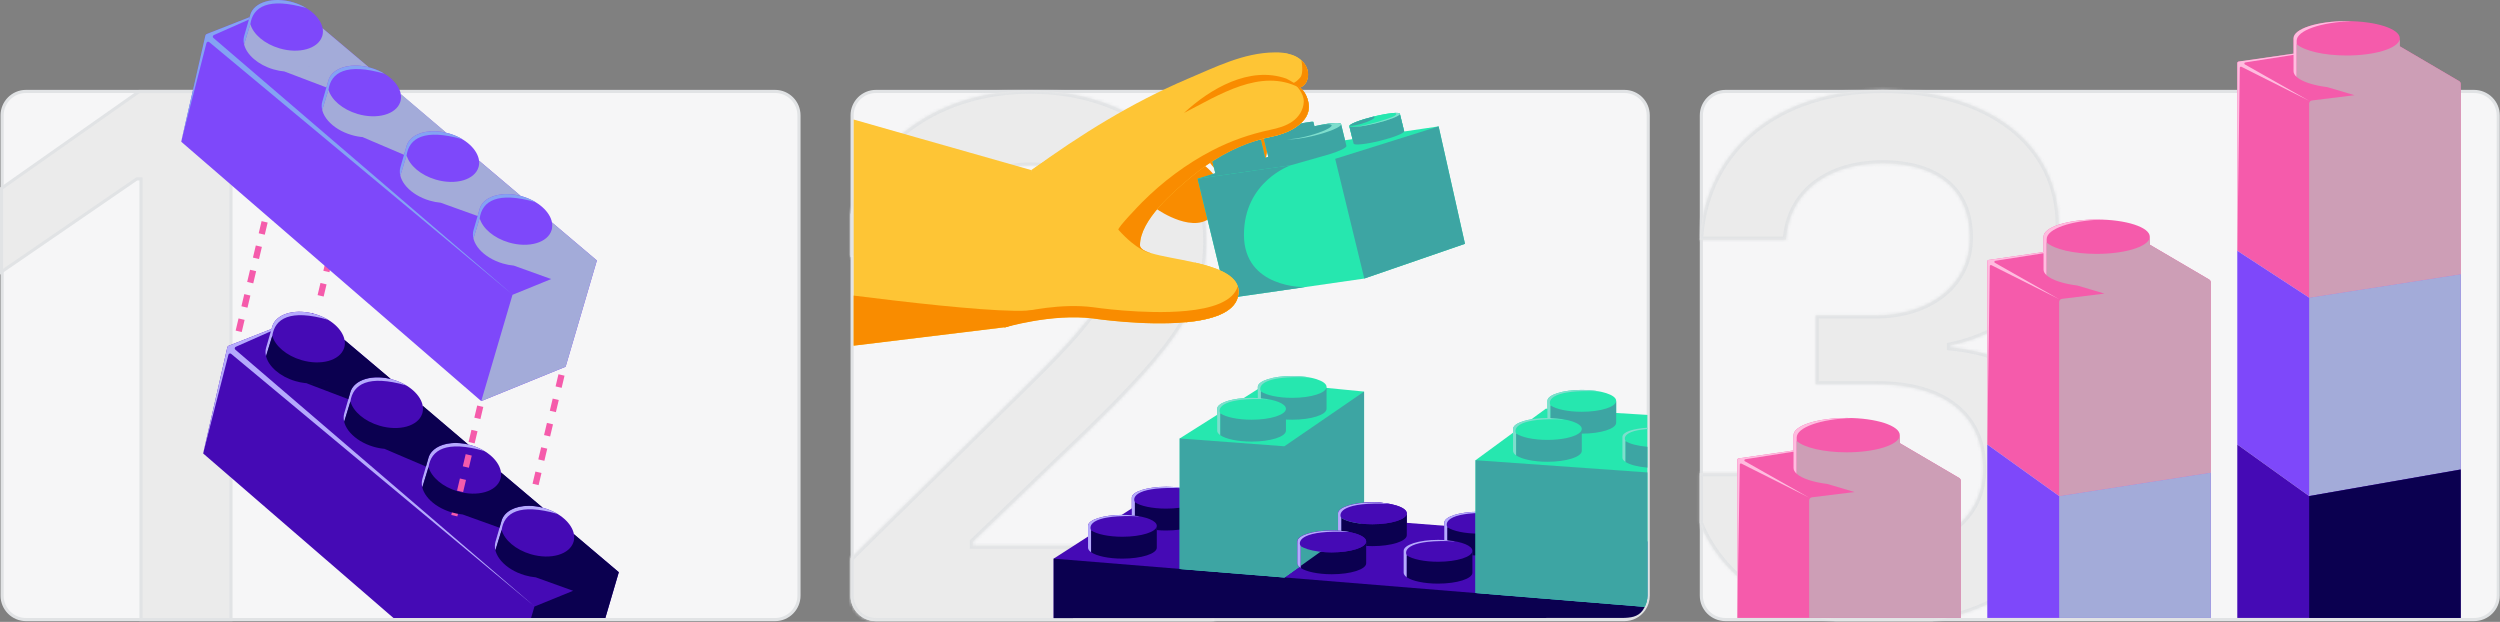 <svg width="800" height="199" viewBox="0 0 800 199" fill="none" xmlns="http://www.w3.org/2000/svg">
<rect x="0" y="0" width="800" height="199" fill="#808080" stroke="none"/>
<path d="M8.316 29.26H248.031C252.251 29.26 255.674 32.693 255.674 36.931V190.589C255.674 194.827 252.251 198.26 248.031 198.26H8.316C4.097 198.26 0.674 194.827 0.674 190.589V36.931C0.674 32.693 4.097 29.26 8.316 29.26Z" fill="#F6F6F7" stroke="#E1E3E5"/>
<path d="M43.916 57.253H43.761L43.633 57.341L0.5 86.96V60.251L44.545 29.274H73.91V198.26H45.123V57.753V57.253H44.623H43.916Z" fill="#EBEBEB" stroke="#E1E3E5"/>
<path d="M110.253 108.783L125.017 121.286C125.275 121.35 125.535 121.42 125.795 121.497C131.003 123.025 134.754 126.53 135.289 129.986L149.731 142.218C150.084 142.299 150.439 142.392 150.795 142.497C156.101 144.054 159.896 147.663 160.315 151.182L173.631 162.46C173.726 162.484 173.821 162.51 173.916 162.536C174.006 162.561 174.097 162.587 174.188 162.614C179.318 164.12 183.035 167.544 183.655 170.95L198.02 183.115L193.713 197.757H125.906L65.019 145.115L65.241 144.172L65.019 145.039L72.743 111.142C72.79 110.91 72.953 110.724 73.185 110.631L86.896 105.251L87.045 104.734C87.065 104.654 87.086 104.573 87.11 104.493C88.239 100.647 93.761 98.837 99.727 100.217L99.986 100.115L99.746 100.221L99.754 100.223L100.02 100.115L100.31 100.361C100.472 100.404 100.633 100.449 100.795 100.497C105.901 101.995 109.607 105.393 110.253 108.783Z" fill="#450AB5"/>
<line x1="84.678" y1="70.987" x2="75.678" y2="108.987" stroke="#F55BAB" stroke-width="2" stroke-dasharray="4 4"/>
<line x1="105.366" y1="82.987" x2="101.678" y2="98.557" stroke="#F55BAB" stroke-width="2" stroke-dasharray="4 4"/>
<line x1="179.678" y1="119.987" x2="170.678" y2="157.987" stroke="#F55BAB" stroke-width="2" stroke-dasharray="4 4"/>
<line x1="153.678" y1="129.987" x2="144.678" y2="167.987" stroke="#F55BAB" stroke-width="2" stroke-dasharray="4 4"/>
<path d="M117.997 21.529L103.234 9.026C102.587 5.636 98.881 2.239 93.776 0.74C93.614 0.692 93.452 0.647 93.291 0.605L93 0.358L92.735 0.466C92.732 0.466 92.73 0.465 92.727 0.464L92.966 0.358L92.708 0.46C86.741 -0.92 81.219 0.89 80.09 4.736C80.067 4.816 80.045 4.897 80.026 4.977L79.876 5.494L66.166 10.874C65.933 10.967 65.77 11.153 65.724 11.386L58 45.282L58.222 44.415L58 45.358L154 128.358L181 117.358L191 83.358L176.636 71.193C176.016 67.787 172.299 64.363 167.168 62.857C167.077 62.831 166.987 62.805 166.896 62.779C166.801 62.753 166.706 62.728 166.612 62.703L153.296 51.425C152.876 47.907 149.082 44.297 143.776 42.74C143.42 42.636 143.065 42.542 142.711 42.461L128.269 30.229C127.735 26.773 123.983 23.268 118.776 21.74C118.516 21.664 118.256 21.593 117.997 21.529Z" fill="#7E48FA"/>
<path d="M153.5 69.858C154.291 64.329 159.175 61.189 171.38 64.692C170.136 63.941 168.717 63.312 167.169 62.858C160.807 60.991 154.679 62.78 153.483 66.854C153.453 66.959 153.425 67.061 153.4 67.162L151.604 73.381C151.582 73.445 151.561 73.511 151.542 73.577C151.277 74.478 151.276 75.416 151.504 76.349L153.5 69.858Z" fill="#84A3F3" style="mix-blend-mode:hard-light"/>
<path d="M130.106 49.74C130.896 44.211 135.78 41.071 147.986 44.573C146.741 43.823 145.322 43.194 143.774 42.74C137.412 40.873 131.285 42.662 130.089 46.736C130.058 46.84 130.03 46.943 130.005 47.044L128.209 53.263C128.187 53.327 128.167 53.393 128.147 53.459C127.883 54.36 127.882 55.297 128.109 56.231L130.106 49.74Z" fill="#84A3F3" style="mix-blend-mode:hard-light"/>
<path d="M105.107 28.74C105.897 23.21 110.781 20.071 122.987 23.573C121.742 22.823 120.323 22.194 118.775 21.74C112.413 19.872 106.286 21.662 105.09 25.736C105.059 25.84 105.031 25.943 105.006 26.044L103.21 32.263C103.188 32.327 103.168 32.393 103.148 32.459C102.884 33.36 102.883 34.297 103.11 35.231L105.107 28.74Z" fill="#84A3F3" style="mix-blend-mode:hard-light"/>
<path d="M80.107 7.74C80.897 2.211 85.781 -0.929 97.987 2.573C96.742 1.823 95.323 1.194 93.775 0.74C87.413 -1.127 81.286 0.662 80.09 4.736C80.059 4.84 80.031 4.943 80.006 5.044L78.21 11.262C78.188 11.327 78.168 11.393 78.148 11.459C77.884 12.36 77.883 13.297 78.11 14.231L80.107 7.74Z" fill="#84A3F3" style="mix-blend-mode:hard-light"/>
<path d="M79.658 6.249L68.422 11.223C68.05 11.385 67.98 11.874 68.283 12.13L163.969 94.229L66.957 13.479C66.654 13.223 66.166 13.363 66.073 13.758L58 45.281L65.724 11.385C65.77 11.153 65.933 10.967 66.166 10.874L79.876 5.494L79.658 6.249Z" fill="#84A3F3" style="mix-blend-mode:hard-light"/>
<path d="M80.008 5.02L78.211 11.242L80.007 5.024L80.008 5.02Z" fill="#A3ABD9" style="mix-blend-mode:multiply"/>
<path d="M78.111 14.211C78.912 17.499 82.549 20.743 87.504 22.197C92.406 23.636 97.168 22.904 99.643 20.629C97.771 22.35 94.589 23.188 91.028 22.871L104.441 27.982L103.211 32.242C103.189 32.307 103.168 32.373 103.149 32.439C101.953 36.514 106.141 41.33 112.503 43.198C113.845 43.592 115.176 43.823 116.452 43.904C116.311 43.895 116.169 43.884 116.027 43.872L129.281 49.535L130.006 47.024C130.031 46.923 130.059 46.821 130.09 46.716C130.877 44.035 133.799 42.343 137.518 42.032C139.161 41.895 140.96 42.026 142.799 42.461L128.243 30.055C128.374 30.775 128.367 31.494 128.206 32.194L128.204 32.198L128.203 32.205C128.181 32.296 128.157 32.388 128.13 32.479C128.108 32.555 128.084 32.631 128.058 32.706L126.26 38.931L128.057 32.709C126.701 36.62 120.686 38.306 114.445 36.475C109.6 35.052 106.015 31.919 105.11 28.707C105.109 28.711 105.109 28.716 105.108 28.72L103.111 35.211C102.884 34.278 102.884 33.34 103.149 32.439C103.168 32.373 103.189 32.307 103.211 32.242L105.007 26.024C105.025 25.951 105.045 25.877 105.066 25.802C105.074 25.773 105.082 25.745 105.091 25.716C106.062 22.405 110.289 20.604 115.253 21.046C116.029 21.115 116.823 21.239 117.626 21.421C117.759 21.451 117.893 21.483 118.027 21.517L103.244 9.055C103.375 9.774 103.368 10.493 103.206 11.193C103.184 11.288 103.159 11.384 103.131 11.479C103.108 11.559 103.083 11.637 103.055 11.716L101.26 17.93L103.055 11.718C101.693 15.622 95.682 17.305 89.446 15.475C84.6 14.052 81.015 10.918 80.11 7.704C80.109 7.71 80.109 7.715 80.108 7.72L78.111 14.211Z" fill="#A3ABD9" style="mix-blend-mode:multiply"/>
<path d="M130.109 49.705C130.108 49.71 130.108 49.715 130.107 49.72L128.11 56.211C127.911 55.394 127.887 54.575 128.061 53.779C127.185 57.778 131.316 62.383 137.503 64.199C138.696 64.549 139.881 64.771 141.026 64.873L152.828 69.121L151.603 73.362C151.581 73.427 151.561 73.493 151.541 73.559C150.345 77.633 154.534 82.45 160.896 84.318C162.089 84.668 163.274 84.889 164.42 84.992L176.379 89.297L164 94.34L154 128.34L181 117.34L191 83.34L176.637 71.176C176.749 71.795 176.759 72.413 176.657 73.019C176.641 73.117 176.621 73.215 176.599 73.312L176.598 73.313C176.576 73.408 176.552 73.503 176.524 73.597C175.328 77.671 169.201 79.46 162.839 77.593C157.993 76.171 154.407 73.051 153.501 69.838L151.505 76.329C151.277 75.396 151.278 74.458 151.543 73.557C151.562 73.491 151.583 73.426 151.605 73.361L153.401 67.142C153.419 67.069 153.439 66.995 153.46 66.92C153.468 66.891 153.476 66.863 153.484 66.834C154.351 63.881 157.808 62.129 162.067 62.099C163.318 62.09 164.637 62.229 165.981 62.531C166.202 62.58 166.423 62.634 166.645 62.692L153.297 51.415C153.349 51.86 153.347 52.303 153.288 52.74C153.27 52.882 153.243 53.031 153.205 53.194C153.183 53.289 153.158 53.384 153.13 53.479C151.935 57.553 145.807 59.342 139.445 57.475C134.599 56.052 131.014 52.918 130.109 49.705Z" fill="#A3ABD9" style="mix-blend-mode:multiply"/>
<path d="M87.126 107.497C87.917 101.967 92.801 98.828 105.006 102.33C103.762 101.58 102.343 100.951 100.795 100.497C94.433 98.629 88.305 100.418 87.109 104.493C87.079 104.597 87.051 104.7 87.026 104.801L86.896 105.251L73.185 110.631C72.953 110.724 72.79 110.91 72.743 111.143L65.019 145.039L73.092 113.516C73.185 113.12 73.674 112.981 73.976 113.236L170.988 193.987L75.302 111.887C75 111.631 75.07 111.143 75.442 110.98L86.678 106.006L85.23 111.019C85.208 111.084 85.187 111.15 85.168 111.216C84.903 112.117 84.902 113.054 85.129 113.988L87.126 107.497Z" fill="#B5AAFD" style="mix-blend-mode:hard-light"/>
<path d="M130.006 123.33C117.801 119.828 112.917 122.967 112.126 128.497L110.13 134.988C109.902 134.054 109.903 133.117 110.168 132.216C110.187 132.15 110.208 132.084 110.23 132.019L112.026 125.801C112.051 125.7 112.079 125.597 112.109 125.493C113.305 121.418 119.432 119.629 125.795 121.497C127.343 121.951 128.762 122.58 130.006 123.33Z" fill="#B5AAFD" style="mix-blend-mode:hard-light"/>
<path d="M137.125 149.497C137.916 143.967 142.8 140.828 155.005 144.33C153.761 143.58 152.342 142.951 150.794 142.497C144.432 140.629 138.304 142.418 137.108 146.493C137.078 146.597 137.05 146.7 137.025 146.801L135.229 153.019C135.207 153.084 135.186 153.15 135.167 153.216C134.902 154.117 134.901 155.054 135.129 155.988L137.125 149.497Z" fill="#B5AAFD" style="mix-blend-mode:hard-light"/>
<path d="M160.52 169.615C161.31 164.086 166.194 160.946 178.4 164.448C177.155 163.698 175.736 163.069 174.188 162.615C167.826 160.748 161.699 162.537 160.503 166.611C160.472 166.715 160.444 166.818 160.419 166.919L158.623 173.137C158.601 173.202 158.581 173.268 158.561 173.334C158.297 174.235 158.296 175.172 158.523 176.106L160.52 169.615Z" fill="#B5AAFD" style="mix-blend-mode:hard-light"/>
<path d="M87.028 104.776L85.231 110.999L87.027 104.781L87.028 104.776Z" fill="#0B0050" style="mix-blend-mode:multiply"/>
<path d="M85.131 113.968C85.932 117.256 89.568 120.5 94.523 121.954C98.607 123.153 102.593 122.845 105.242 121.393C103.367 122.421 100.822 122.875 98.047 122.628L111.461 127.738L110.23 131.999L112.027 125.781C112.045 125.708 112.065 125.634 112.086 125.559C112.094 125.53 112.102 125.501 112.11 125.473C113.082 122.162 117.309 120.361 122.273 120.803C123.049 120.872 123.843 120.996 124.645 121.178C124.779 121.208 124.913 121.24 125.046 121.273L110.264 108.812C110.395 109.531 110.387 110.25 110.226 110.95C110.204 111.045 110.179 111.141 110.151 111.235C110.128 111.315 110.102 111.394 110.075 111.472L108.28 117.687L110.074 111.475C108.712 115.379 102.702 117.062 96.466 115.231C91.619 113.809 88.034 110.675 87.13 107.461L87.127 107.477L85.131 113.968Z" fill="#0B0050" style="mix-blend-mode:multiply"/>
<path d="M110.116 132.387C109.104 136.42 113.26 141.116 119.523 142.955C120.864 143.348 122.195 143.58 123.472 143.661C123.331 143.652 123.189 143.641 123.047 143.629L136.301 149.292L137.026 146.781C137.051 146.68 137.079 146.577 137.109 146.473C137.896 143.792 140.818 142.1 144.538 141.789C146.181 141.651 147.98 141.783 149.819 142.218L135.263 129.812C135.394 130.532 135.387 131.251 135.225 131.95L135.224 131.955L135.222 131.961C135.201 132.053 135.177 132.144 135.15 132.235C135.127 132.312 135.103 132.388 135.077 132.463L133.279 138.688L135.076 132.465C133.721 136.377 127.706 138.063 121.465 136.231C116.619 134.809 113.035 131.676 112.129 128.464L112.127 128.477L110.131 134.968C109.919 134.1 109.905 133.229 110.116 132.387Z" fill="#0B0050" style="mix-blend-mode:multiply"/>
<path d="M137.126 149.477L137.129 149.461C138.033 152.675 141.618 155.809 146.465 157.231C152.827 159.099 158.954 157.31 160.15 153.235C160.178 153.141 160.203 153.046 160.225 152.951C160.262 152.788 160.29 152.639 160.308 152.497C160.367 152.06 160.369 151.617 160.316 151.172L173.664 162.449C173.443 162.391 173.221 162.337 173 162.287C171.657 161.986 170.337 161.847 169.087 161.855C164.827 161.886 161.37 163.638 160.504 166.591C160.498 166.609 160.493 166.627 160.488 166.645L160.479 166.677C160.458 166.752 160.438 166.826 160.42 166.899L158.624 173.118C158.602 173.182 158.582 173.248 158.562 173.314C158.298 174.215 158.297 175.153 158.524 176.086L160.521 169.595C161.427 172.808 165.013 175.927 169.858 177.35C176.221 179.217 182.348 177.428 183.544 173.354C183.571 173.259 183.596 173.165 183.618 173.07L183.618 173.069C183.641 172.972 183.66 172.874 183.677 172.776C183.779 172.17 183.769 171.552 183.656 170.933L198.019 183.097L193.708 197.757H169.943L171.019 194.097L183.399 189.054L171.439 184.748C170.294 184.646 169.109 184.425 167.915 184.074C161.553 182.207 157.365 177.39 158.561 173.316C158.58 173.25 158.601 173.184 158.623 173.119L159.848 168.878L148.046 164.629C146.9 164.527 145.715 164.306 144.522 163.956C138.335 162.14 134.204 157.535 135.081 153.536C134.907 154.331 134.931 155.151 135.13 155.968L137.126 149.477Z" fill="#0B0050" style="mix-blend-mode:multiply"/>
<path d="M526.081 194.973L526.076 194.981C526.066 194.996 526.056 195.009 526.031 195.039L526.029 195.043C526.008 195.069 525.976 195.109 525.943 195.157C524.569 197.037 522.348 198.26 519.822 198.26H280.309C276.099 198.26 272.674 194.842 272.674 190.611V36.908C272.674 32.678 276.099 29.26 280.309 29.26H519.822C524.029 29.26 527.433 32.676 527.433 36.908V190.611C527.433 192.235 526.931 193.747 526.081 194.973Z" fill="#F6F6F7" stroke="#E1E3E5"/>
<mask id="path-18-inside-1_1235_76398" fill="white">
<path fill-rule="evenodd" clip-rule="evenodd" d="M272.174 68.641C278.221 44.948 300.985 28.994 329.686 28.994C362.848 28.994 386.026 49.265 386.026 76.833V77.064C386.026 96.756 376.961 110.077 347.816 138.34L311.327 173.321V174.595H388.551V198.76H280.309C276.036 198.76 272.522 195.455 272.198 191.247V178.649L330.719 121.081C352.406 99.652 357.11 91.196 357.11 78.802V78.57C356.996 63.628 345.865 52.971 329.916 52.971C311.556 52.971 298.705 65.365 298.36 81.466V82.277H272.174V68.641Z"/>
</mask>
<path fill-rule="evenodd" clip-rule="evenodd" d="M272.174 68.641C278.221 44.948 300.985 28.994 329.686 28.994C362.848 28.994 386.026 49.265 386.026 76.833V77.064C386.026 96.756 376.961 110.077 347.816 138.34L311.327 173.321V174.595H388.551V198.76H280.309C276.036 198.76 272.522 195.455 272.198 191.247V178.649L330.719 121.081C352.406 99.652 357.11 91.196 357.11 78.802V78.57C356.996 63.628 345.865 52.971 329.916 52.971C311.556 52.971 298.705 65.365 298.36 81.466V82.277H272.174V68.641Z" fill="#EBEBEB"/>
<path d="M272.174 68.641L271.205 68.394L271.174 68.516V68.641H272.174ZM347.816 138.34L348.508 139.062L348.512 139.058L347.816 138.34ZM311.327 173.321L310.635 172.599L310.327 172.895V173.321H311.327ZM311.327 174.595H310.327V175.595H311.327V174.595ZM388.551 174.595H389.551V173.595H388.551V174.595ZM388.551 198.76V199.76H389.551V198.76H388.551ZM272.198 191.247H271.198V191.286L271.201 191.324L272.198 191.247ZM272.198 178.649L271.497 177.937L271.198 178.23V178.649H272.198ZM330.719 121.081L331.42 121.794L331.422 121.792L330.719 121.081ZM357.11 78.57L358.11 78.57L358.11 78.563L357.11 78.57ZM298.36 81.466L297.361 81.445L297.36 81.456V81.466H298.36ZM298.36 82.277V83.277H299.36V82.277H298.36ZM272.174 82.277H271.174V83.277H272.174V82.277ZM329.686 27.994C300.624 27.994 277.387 44.172 271.205 68.394L273.143 68.889C279.055 45.725 301.347 29.994 329.686 29.994V27.994ZM387.026 76.833C387.026 48.573 363.249 27.994 329.686 27.994V29.994C362.446 29.994 385.026 49.957 385.026 76.833H387.026ZM387.026 77.064V76.833H385.026V77.064H387.026ZM348.512 139.058C377.648 110.803 387.026 97.218 387.026 77.064H385.026C385.026 96.295 376.274 109.35 347.12 137.622L348.512 139.058ZM312.019 174.043L348.508 139.062L347.124 137.618L310.635 172.599L312.019 174.043ZM312.327 174.595V173.321H310.327V174.595H312.327ZM388.551 173.595H311.327V175.595H388.551V173.595ZM389.551 198.76V174.595H387.551V198.76H389.551ZM388.551 197.76H280.309V199.76H388.551V197.76ZM280.309 197.76C276.563 197.76 273.48 194.862 273.195 191.171L271.201 191.324C271.565 196.049 275.509 199.76 280.309 199.76V197.76ZM271.198 178.649V191.247H273.198V178.649H271.198ZM330.017 120.368L271.497 177.937L272.9 179.362L331.42 121.794L330.017 120.368ZM356.11 78.802C356.11 84.828 354.978 89.857 351.195 96.031C347.376 102.261 340.856 109.659 330.016 120.369L331.422 121.792C342.269 111.074 348.944 103.53 352.9 97.076C356.89 90.566 358.11 85.17 358.11 78.802H356.11ZM356.11 78.57V78.802H358.11V78.57H356.11ZM329.916 53.971C337.664 53.971 344.179 56.557 348.764 60.894C353.345 65.228 356.055 71.363 356.11 78.578L358.11 78.563C358.051 70.835 355.138 64.171 350.138 59.441C345.141 54.714 338.116 51.971 329.916 51.971V53.971ZM299.36 81.487C299.692 65.987 312.042 53.971 329.916 53.971V51.971C311.07 51.971 297.718 64.744 297.361 81.445L299.36 81.487ZM299.36 82.277V81.466H297.36V82.277H299.36ZM272.174 83.277H298.36V81.277H272.174V83.277ZM273.174 82.277V68.641H271.174V82.277H273.174Z" fill="#E1E3E5" mask="url(#path-18-inside-1_1235_76398)"/>
<path d="M386.297 50.762C386.297 50.762 392.254 61.82 401.718 54.897C411.152 47.961 399.743 36.48 399.743 36.48L386.297 50.762Z" fill="#F98C00"/>
<path d="M370.466 67.093C370.466 67.093 382.762 75.646 388.41 68.557C394.057 61.468 388.828 55.216 384.249 52.078L380.67 49.777L366.934 65.21L370.49 67.093H370.466Z" fill="#F98C00"/>
<path d="M329.955 99.236C329.955 99.236 329.862 99.329 329.839 99.376C326.492 102.815 322.936 104.28 321.797 104.698C321.774 104.721 321.75 104.721 321.75 104.721C321.704 104.721 321.681 104.721 321.657 104.721C321.634 104.721 321.611 104.745 321.588 104.745C321.518 104.745 321.472 104.745 321.448 104.745H321.425L273.174 110.625V38.248L293.371 44.012L293.813 44.128L294.348 44.291L309.897 48.707L330.048 54.448C341.344 79.829 336.045 92.868 329.955 99.236V99.236Z" fill="#FEC535"/>
<path d="M418.276 25.721C418.114 26.209 417.858 26.651 417.509 27.023C417.138 27.441 416.626 27.79 415.999 28.046C415.975 28.046 415.929 28.092 415.906 28.092C416.092 28.208 416.301 28.348 416.463 28.51C416.44 28.51 416.417 28.534 416.371 28.557C416.347 28.557 416.301 28.603 416.254 28.603C415.929 28.348 415.58 28.092 415.208 27.86C414.651 27.464 414.046 27.139 413.442 26.837C413.419 26.837 413.396 26.814 413.372 26.79C412.768 26.488 412.14 26.233 411.513 26.023C410.885 25.814 410.258 25.628 409.584 25.489C409.561 25.489 409.514 25.489 409.491 25.489C408.817 25.349 408.119 25.233 407.422 25.187C406.725 25.117 406.004 25.094 405.284 25.094C404.563 25.094 403.866 25.14 403.146 25.187C403.146 25.187 403.099 25.187 403.076 25.187C403.029 22.305 403.959 19.632 405.237 17.331C406.19 17.191 407.143 17.098 408.119 17.075C409.932 17.005 411.745 17.075 413.465 17.633C414.534 17.958 415.534 18.539 416.371 19.283C418.16 20.864 419.136 23.234 418.253 25.744L418.276 25.721Z" fill="#FEC535"/>
<path d="M418.834 34.344V34.39C418.811 34.762 418.764 35.111 418.671 35.459C418.509 36.133 418.276 36.784 417.928 37.412C417.858 37.551 417.765 37.667 417.672 37.807C417.602 37.923 417.533 38.016 417.44 38.132C417.37 38.248 417.277 38.365 417.184 38.458C417.091 38.574 416.998 38.69 416.905 38.783C414.232 41.735 410.234 43.059 406.33 43.873C404.865 44.175 403.448 44.547 402.03 44.989C401.89 44.733 401.774 44.477 401.635 44.222C401.426 43.78 401.24 43.362 401.054 42.943C402.82 42.432 404.633 41.99 406.446 41.595C408.933 41.084 411.443 40.387 413.535 38.946C415.627 37.505 417.114 35.157 417.207 32.624C417.3 29.835 414.72 27.371 414.465 27.115C414.488 27.115 414.558 27.162 414.65 27.185C415.092 27.441 415.487 27.743 415.906 28.068C417.626 29.091 418.834 31.996 418.834 34.344Z" fill="#A9A8A8"/>
<path d="M418.834 34.344V34.39C418.834 34.739 418.811 35.087 418.741 35.389C418.602 36.11 418.323 36.784 417.928 37.412C417.858 37.551 417.765 37.667 417.672 37.807C417.602 37.923 417.533 38.016 417.44 38.132C417.37 38.248 417.277 38.365 417.184 38.458C417.091 38.574 416.998 38.69 416.905 38.783C414.232 41.735 410.234 43.059 406.33 43.873C404.865 44.175 403.448 44.547 402.03 44.989C401.89 44.733 401.774 44.477 401.635 44.222C401.426 43.78 401.24 43.362 401.054 42.943C402.82 42.432 404.633 41.99 406.446 41.595C408.933 41.084 411.443 40.387 413.535 38.946C415.627 37.505 417.114 35.157 417.207 32.624C417.3 29.835 414.72 27.371 414.465 27.115C414.488 27.115 414.558 27.162 414.65 27.185C415.092 27.441 415.487 27.743 415.906 28.068C417.626 29.091 418.834 31.996 418.834 34.344V34.344Z" fill="#F98C00"/>
<path d="M330.048 54.472C345.667 43.083 362.239 32.81 380.043 25.233C388.921 21.491 397.916 16.889 407.771 16.773C409.7 16.703 411.699 16.912 413.512 17.609C411.629 17.144 409.7 17.191 407.794 17.4C398.799 18.237 389.107 23.513 380.949 27.232C363.331 35.041 346.783 44.965 330.025 54.472H330.048Z" fill="#FEC535"/>
<path d="M396.102 95.146C394.731 100.143 387.735 102.328 379.554 103.118C378.95 101.909 378.485 100.724 378.183 99.609C378.647 99.562 379.112 99.539 379.554 99.492C387.689 98.725 394.661 96.54 396.079 91.59C396.428 92.636 396.451 93.821 396.079 95.146H396.102Z" fill="#F98C00"/>
<path d="M426.038 54.078C421.924 55.078 417.74 55.682 413.51 55.891C417.624 54.892 421.808 54.287 426.038 54.078Z" fill="#7EDECD" style="mix-blend-mode:hard-light"/>
<path d="M527.174 190.611V173.26L365.174 160.76L337.174 178.76V197.76L522.674 196.76C525.231 195.376 527.174 193.696 527.174 190.611Z" fill="#450AB5"/>
<path d="M526.329 194.197C526.154 194.55 525.955 194.887 525.733 195.207C525.71 195.242 525.687 195.271 525.664 195.3C525.641 195.329 525.617 195.358 525.594 195.394C524.13 197.401 521.759 197.743 519.063 197.743L337.174 197.794V178.76L526.329 194.197Z" fill="#0B0050"/>
<path d="M384.174 159.26C384.174 157.327 379.249 155.76 373.174 155.76C367.099 155.76 362.174 157.327 362.174 159.26V166.26C362.174 168.193 367.099 169.76 373.174 169.76C379.249 169.76 384.174 168.193 384.174 166.26V159.26Z" fill="#450AB5"/>
<path d="M484.174 167.26C484.174 165.327 479.249 163.76 473.174 163.76C467.099 163.76 462.174 165.327 462.174 167.26V174.26C462.174 176.193 467.099 177.76 473.174 177.76C479.249 177.76 484.174 176.193 484.174 174.26V167.26Z" fill="#450AB5"/>
<path d="M471.174 176.26C471.174 174.327 466.249 172.76 460.174 172.76C454.099 172.76 449.174 174.327 449.174 176.26V183.26C449.174 185.193 454.099 186.76 460.174 186.76C466.249 186.76 471.174 185.193 471.174 183.26V176.26Z" fill="#450AB5"/>
<path d="M450.174 177.725C449.184 175.91 450.938 172.529 465.721 173.237C464.092 172.934 462.197 172.76 460.174 172.76C454.099 172.76 449.174 174.327 449.174 176.26V183.26C449.174 183.781 449.532 184.275 450.174 184.72V177.725Z" fill="#B5AAFD" style="mix-blend-mode:hard-light"/>
<path d="M450.17 177.717C450.171 177.72 450.173 177.722 450.174 177.725V184.72C451.913 185.924 455.737 186.76 460.174 186.76C466.249 186.76 471.174 185.193 471.174 183.26V176.26C471.174 178.193 466.249 179.76 460.174 179.76C455.733 179.76 451.907 178.922 450.17 177.717Z" fill="#0B0050" style="mix-blend-mode:multiply"/>
<path d="M450.174 164.26C450.174 162.327 445.249 160.76 439.174 160.76C433.099 160.76 428.174 162.327 428.174 164.26V171.26C428.174 173.193 433.099 174.76 439.174 174.76C445.249 174.76 450.174 173.193 450.174 171.26V164.26Z" fill="#450AB5"/>
<path d="M437.174 173.26C437.174 171.327 432.249 169.76 426.174 169.76C420.099 169.76 415.174 171.327 415.174 173.26V180.26C415.174 182.193 420.099 183.76 426.174 183.76C432.249 183.76 437.174 182.193 437.174 180.26V173.26Z" fill="#450AB5"/>
<path d="M370.174 168.26C370.174 166.327 365.249 164.76 359.174 164.76C353.099 164.76 348.174 166.327 348.174 168.26V175.26C348.174 177.193 353.099 178.76 359.174 178.76C365.249 178.76 370.174 177.193 370.174 175.26V168.26Z" fill="#450AB5"/>
<path d="M349.174 169.725C348.184 167.91 349.938 164.529 364.721 165.237C363.092 164.934 361.197 164.76 359.174 164.76C353.099 164.76 348.174 166.327 348.174 168.26V175.26C348.174 175.781 348.532 176.275 349.174 176.72V169.725Z" fill="#B5AAFD" style="mix-blend-mode:hard-light"/>
<path d="M349.17 169.717C349.171 169.72 349.173 169.722 349.174 169.725V176.72C350.913 177.924 354.737 178.76 359.174 178.76C365.249 178.76 370.174 177.193 370.174 175.26V168.26C370.174 170.193 365.249 171.76 359.174 171.76C354.733 171.76 350.907 170.922 349.17 169.717Z" fill="#0B0050" style="mix-blend-mode:multiply"/>
<path d="M378.721 156.237C363.938 155.529 362.184 158.91 363.174 160.725V164.998C362.848 164.958 362.514 164.922 362.174 164.892V159.26C362.174 157.327 367.099 155.76 373.174 155.76C375.197 155.76 377.092 155.934 378.721 156.237Z" fill="#B5AAFD" style="mix-blend-mode:hard-light"/>
<path d="M362.261 164.9C366.833 165.324 370.174 166.668 370.174 168.26V169.628C371.127 169.714 372.134 169.76 373.174 169.76C379.249 169.76 384.174 168.193 384.174 166.26V159.26C384.174 161.193 379.249 162.76 373.174 162.76C368.733 162.76 364.907 161.922 363.17 160.717C363.171 160.72 363.172 160.722 363.174 160.725V164.998C363.008 164.978 362.841 164.958 362.671 164.94C362.536 164.926 362.399 164.912 362.261 164.9Z" fill="#0B0050" style="mix-blend-mode:multiply"/>
<path d="M478.721 164.237C463.938 163.529 462.184 166.91 463.174 168.725V172.892C462.846 172.862 462.513 172.837 462.174 172.817V167.26C462.174 165.327 467.099 163.76 473.174 163.76C475.197 163.76 477.092 163.934 478.721 164.237Z" fill="#B5AAFD" style="mix-blend-mode:hard-light"/>
<path d="M463.174 172.892C467.791 173.307 471.174 174.658 471.174 176.26V177.702C471.823 177.74 472.491 177.76 473.174 177.76C479.249 177.76 484.174 176.193 484.174 174.26V167.26C484.174 169.193 479.249 170.76 473.174 170.76C468.733 170.76 464.907 169.922 463.17 168.717C463.171 168.72 463.173 168.722 463.174 168.725V172.892Z" fill="#0B0050" style="mix-blend-mode:multiply"/>
<path d="M424.5 123.809C424.5 121.876 419.575 120.309 413.5 120.309C407.424 120.309 402.5 121.876 402.5 123.809V124.519L397.931 127.405C393.095 127.773 389.5 129.157 389.5 130.809V132.73L377.5 140.309V182.086L411 184.809L436.5 166.632V125.309L424.5 124.128V123.809Z" fill="#26E7AF"/>
<path d="M416.17 174.717C416.171 174.72 416.173 174.722 416.174 174.725V181.72C417.913 182.924 421.737 183.76 426.174 183.76C432.249 183.76 437.174 182.193 437.174 180.26V173.26C437.174 175.193 432.249 176.76 426.174 176.76C421.733 176.76 417.907 175.922 416.17 174.717Z" fill="#0B0050" style="mix-blend-mode:multiply"/>
<path d="M403.5 125.273C402.51 123.458 404.264 120.078 419.047 120.786C417.418 120.482 415.523 120.309 413.5 120.309C407.424 120.309 402.5 121.876 402.5 123.809V127.366C401.851 127.328 401.183 127.309 400.5 127.309C394.424 127.309 389.5 128.876 389.5 130.809V137.809C389.5 138.33 389.858 138.824 390.5 139.269V132.273C389.51 130.458 391.264 127.078 406.047 127.786C405.255 127.638 404.401 127.521 403.5 127.44V125.273Z" fill="#7EDECD" style="mix-blend-mode:hard-light"/>
<path d="M403.5 127.44C408.117 127.856 411.5 129.206 411.5 130.809C411.5 130.815 411.5 130.822 411.5 130.829C411.465 132.753 406.553 134.309 400.5 134.309C396.059 134.309 392.233 133.471 390.496 132.266L390.5 132.273V139.269C392.239 140.473 396.063 141.309 400.5 141.309C406.575 141.309 411.5 139.742 411.5 137.809L411.5 134.251C412.148 134.289 412.817 134.309 413.5 134.309C419.575 134.309 424.5 132.742 424.5 130.809V123.809C424.5 125.742 419.575 127.309 413.5 127.309C409.059 127.309 405.233 126.471 403.496 125.266L403.5 125.273V127.44Z" fill="#3DA5A3" style="mix-blend-mode:multiply"/>
<path d="M411 142.809L377.5 140.309V182.09L411 184.809L436.5 166.627V125.309L411 142.809Z" fill="#3DA5A3" style="mix-blend-mode:multiply"/>
<path d="M429.174 169.892C433.791 170.307 437.174 171.658 437.174 173.26V174.702C437.823 174.74 438.491 174.76 439.174 174.76C445.249 174.76 450.174 173.193 450.174 171.26V164.26C450.174 166.193 445.249 167.76 439.174 167.76C434.733 167.76 430.907 166.922 429.17 165.717C429.171 165.72 429.173 165.722 429.174 165.725V169.892Z" fill="#0B0050" style="mix-blend-mode:multiply"/>
<ellipse cx="439.174" cy="164.26" rx="11" ry="3.5" fill="#450AB5"/>
<ellipse cx="426.174" cy="173.26" rx="11" ry="3.5" fill="#450AB5"/>
<path d="M444.721 161.237C429.938 160.529 428.184 163.91 429.174 165.725V169.892C428.846 169.862 428.513 169.837 428.174 169.817V164.26C428.174 162.327 433.099 160.76 439.174 160.76C441.197 160.76 443.092 160.934 444.721 161.237Z" fill="#450AB5"/>
<path d="M444.721 161.237C429.938 160.529 428.184 163.91 429.174 165.725V169.892C428.846 169.862 428.513 169.837 428.174 169.817V164.26C428.174 162.327 433.099 160.76 439.174 160.76C441.197 160.76 443.092 160.934 444.721 161.237Z" fill="#B5AAFD" style="mix-blend-mode:hard-light"/>
<path d="M416.174 174.725C415.184 172.91 416.938 169.529 431.721 170.237C430.092 169.934 428.197 169.76 426.174 169.76C420.099 169.76 415.174 171.327 415.174 173.26V180.26C415.174 180.781 415.532 181.275 416.174 181.72V174.725Z" fill="#450AB5"/>
<path d="M416.174 174.725C415.184 172.91 416.938 169.529 431.721 170.237C430.092 169.934 428.197 169.76 426.174 169.76C420.099 169.76 415.174 171.327 415.174 173.26V180.26C415.174 180.781 415.532 181.275 416.174 181.72V174.725Z" fill="#B5AAFD" style="mix-blend-mode:hard-light"/>
<path d="M506.174 124.768C512.249 124.768 517.174 126.335 517.174 128.268V132.152L527.174 132.768V190.619C527.174 191.904 526.872 193.119 526.336 194.199L472.174 189.768V147.268L484.174 138.468V137.268C484.174 135.926 486.547 134.76 490.03 134.173L494.674 130.768L495.174 130.798V128.268C495.174 126.335 500.099 124.768 506.174 124.768Z" fill="#26E7AF"/>
<path d="M496.174 129.732C495.184 127.917 496.938 124.537 511.721 125.245C510.092 124.941 508.197 124.768 506.174 124.768C500.099 124.768 495.174 126.335 495.174 128.268L495.174 133.768C495.174 133.768 495.174 133.768 495.174 133.768C489.099 133.768 484.174 135.335 484.174 137.268V144.268C484.174 144.789 484.532 145.283 485.174 145.728V138.732C484.184 136.917 485.938 133.537 500.721 134.245C499.364 133.992 497.821 133.829 496.174 133.782V129.732Z" fill="#7EDECD" style="mix-blend-mode:hard-light"/>
<path d="M527.174 136.864C522.557 137.174 519.174 138.216 519.174 139.818V146.439C519.174 146.961 519.532 147.382 520.174 147.826V141.162C519.422 139.783 520.253 137.831 527.174 137.281V136.864Z" fill="#7EDECD" style="mix-blend-mode:hard-light"/>
<path d="M527.174 151.181V170.896V190.612C527.174 191.861 526.904 193.053 526.33 194.202L472.174 189.768V147.268L527.174 151.181Z" fill="#3DA5A3" style="mix-blend-mode:multiply"/>
<path d="M496.17 129.725L496.174 129.732V133.782C501.781 133.943 506.174 135.442 506.174 137.268C506.174 137.798 505.803 138.302 505.138 138.752C503.383 139.943 499.581 140.768 495.174 140.768C490.733 140.768 486.907 139.93 485.17 138.725L485.174 138.732V145.728C486.913 146.932 490.737 147.768 495.174 147.768C501.249 147.768 506.174 146.201 506.174 144.268V138.768C512.249 138.768 517.174 137.201 517.174 135.268V128.268C517.174 130.201 512.249 131.768 506.174 131.768C501.733 131.768 497.907 130.93 496.17 129.725Z" fill="#3DA5A3" style="mix-blend-mode:multiply"/>
<path d="M519.568 147.321C519.716 147.485 519.905 147.643 520.13 147.796C519.905 147.637 519.716 147.481 519.568 147.321Z" fill="#3DA5A3" style="mix-blend-mode:multiply"/>
<path d="M520.174 147.825V141.162L520.171 141.156C521.501 142.035 524.056 142.708 527.174 142.975V149.642C524.059 149.375 521.505 148.703 520.174 147.825Z" fill="#3DA5A3" style="mix-blend-mode:multiply"/>
<path d="M519.174 139.792L519.174 139.78L519.174 139.768V139.818L519.174 139.803L519.174 139.792Z" fill="#3DA5A3" style="mix-blend-mode:multiply"/>
<path d="M447.957 36.412C447.806 35.797 444.063 36.186 439.596 37.282C435.129 38.378 431.631 39.766 431.782 40.381L432.799 44.528L430.413 44.882L429.155 39.757C428.978 39.035 425.225 39.329 420.62 40.397L420.285 39.023C420.216 38.721 416.543 39.371 412.058 40.441C407.572 41.51 404.016 42.648 404.086 42.951C404.086 42.953 404.087 42.955 404.087 42.956L405.85 50.19L404.852 50.499L403.273 43.979L403.273 43.977C403.273 43.975 403.273 43.974 403.272 43.973C403.203 43.671 399.53 44.322 395.044 45.391C390.559 46.46 387.003 47.599 387.072 47.901L388.897 55.438L383.215 57.198L383.214 57.198L392.534 95.478L392.557 95.475L392.558 95.479L417.59 91.876C417.59 91.876 417.57 91.876 417.533 91.877L436.579 89.133L468.792 78.023L460.355 40.44L449.332 42.076C449.336 42.051 449.335 42.027 449.33 42.005L447.957 36.412Z" fill="#26E7AF"/>
<path d="M447.957 36.411C447.806 35.796 444.063 36.186 439.596 37.282C435.129 38.378 431.631 39.765 431.782 40.38L433.154 45.973C433.305 46.589 437.048 46.199 441.515 45.103C445.982 44.007 449.48 42.62 449.33 42.004L447.957 36.411Z" fill="#26E7AF"/>
<path d="M440.146 39.473C444.489 38.417 447.918 37.084 447.97 36.444L449.329 41.983C449.48 42.598 445.982 43.985 441.515 45.081C437.048 46.178 433.305 46.567 433.154 45.952L431.782 40.359C431.777 40.339 431.776 40.318 431.778 40.297C431.779 40.307 431.78 40.316 431.783 40.326C431.932 40.941 435.677 40.559 440.146 39.473Z" fill="#3DA5A3" style="mix-blend-mode:multiply"/>
<path d="M431.799 40.248C432.561 40.331 434.104 40.085 435.825 39.57C438.184 38.863 439.984 37.917 439.846 37.457C439.823 37.378 439.743 37.318 439.616 37.277L439.596 37.282C435.427 38.305 432.102 39.582 431.799 40.248Z" fill="#3DA5A3" style="mix-blend-mode:multiply"/>
<path d="M420.285 39.022C420.216 38.72 416.543 39.371 412.058 40.44C407.572 41.509 404.016 42.648 404.086 42.95C404.086 42.95 404.087 42.954 404.087 42.956L405.854 50.205L404.856 50.513L403.273 43.979L403.273 43.976L403.272 43.973C403.203 43.67 399.53 44.321 395.044 45.39C390.559 46.459 387.003 47.598 387.072 47.901L388.898 55.442L383.214 57.198L413.08 52.875L425.278 49.403C428.666 48.367 430.996 47.259 430.85 46.664L429.155 39.756C428.978 39.035 425.225 39.329 420.62 40.397L420.285 39.022Z" fill="#3DA5A3" style="mix-blend-mode:multiply"/>
<path d="M436.579 89.133L427.258 50.829L460.355 40.44L468.792 78.023L436.579 89.133Z" fill="#3DA5A3" style="mix-blend-mode:multiply"/>
<path d="M413.08 52.875C413.08 52.875 398.066 57.965 398.066 75.141C398.066 92.317 417.59 91.876 417.59 91.876L392.558 95.478L383.238 57.198L413.08 52.875Z" fill="#3DA5A3" style="mix-blend-mode:multiply"/>
<path d="M440.415 39.125C444.985 37.816 446.991 37.001 446.816 36.392C446.714 36.265 446.498 36.184 446.202 36.139C447.248 36.079 447.896 36.163 447.957 36.412L447.971 36.466C447.918 37.105 444.489 38.438 440.146 39.494C436.93 40.276 434.091 40.693 432.694 40.636C434.106 40.645 437.066 40.084 440.415 39.125Z" fill="#7EDECD" style="mix-blend-mode:hard-light"/>
<path d="M423.108 39.872C426.511 39.247 429.016 39.163 429.159 39.749L429.164 39.768C429.25 40.589 425.448 42.204 420.579 43.404C416.609 44.383 413.139 44.788 411.828 44.489C413.028 44.668 415.833 44.261 419.012 43.392C423.127 42.266 426.31 40.79 426.12 40.096C426.012 39.703 424.846 39.644 423.108 39.872Z" fill="#7EDECD" style="mix-blend-mode:hard-light"/>
<path d="M418.834 34.344C418.811 34.739 418.764 35.111 418.671 35.459C418.509 36.133 418.276 36.784 417.928 37.412C417.625 37.9 417.3 38.341 416.905 38.783C414.232 41.735 410.234 43.059 406.33 43.873C404.865 44.175 403.448 44.547 402.03 44.989C394.43 47.313 387.434 51.427 381.367 56.47C375.65 61.212 364.796 70.346 364.796 78.481C364.796 78.853 364.981 79.201 365.284 79.504L365.33 79.55C365.911 80.108 366.957 80.549 368.305 80.991C371.722 82.06 377.184 82.827 382.344 84.013C388.735 85.477 394.708 87.569 396.057 91.566C396.405 92.612 396.428 93.798 396.057 95.122C394.685 100.12 387.689 102.304 379.508 103.095C366.144 104.373 349.688 101.886 349.688 101.886C336.602 100.236 321.355 104.791 321.355 104.791C321.355 104.791 322.355 103.28 323.749 100.538C327.584 92.914 334.232 75.692 330.002 54.425C334.255 51.543 338.648 48.8 343.041 46.127C352.965 40.084 363.122 34.39 373.558 29.277C379.113 26.557 384.761 24.117 390.432 21.723C395.173 19.724 400.077 17.934 405.214 17.26C406.167 17.121 407.12 17.028 408.096 17.005C409.909 16.935 411.722 17.005 413.442 17.563C416.789 18.632 419.531 22.002 418.207 25.674C418.044 26.162 417.788 26.604 417.44 26.976C417.068 27.394 416.556 27.743 415.929 27.998C415.906 27.998 415.859 28.045 415.836 28.045C416.022 28.161 416.231 28.3 416.394 28.463C417.811 29.718 418.764 32.228 418.764 34.32L418.834 34.344Z" fill="#FEC535"/>
<path d="M418.276 25.721C418.114 26.209 417.858 26.651 417.509 27.023C417.137 27.441 416.626 27.79 415.998 28.045C415.975 28.045 415.929 28.092 415.905 28.092C416.091 28.208 416.301 28.348 416.463 28.51C416.44 28.51 416.417 28.534 416.37 28.557C416.347 28.557 416.301 28.603 416.254 28.603C415.929 28.348 415.58 28.092 415.208 27.86C414.65 27.464 414.046 27.139 413.442 26.837C413.419 26.837 413.395 26.814 413.372 26.79C414.767 26.279 415.278 25.651 416.045 24.838C417.254 23.56 416.51 19.492 416.417 19.26C418.206 20.84 419.183 23.211 418.299 25.721H418.276Z" fill="#F98C00"/>
<path d="M418.741 35.413C418.485 36.691 417.788 37.83 416.904 38.783C414.232 41.735 410.234 43.059 406.329 43.873C404.865 44.175 403.447 44.547 402.029 44.989C401.89 44.733 401.774 44.477 401.634 44.221C397.776 36.203 399.287 29.741 401.936 25.163C406.91 24.349 411.861 24.884 415.882 28.068C417.881 29.253 419.182 32.949 418.717 35.389L418.741 35.413Z" fill="#FEC535"/>
<path d="M378.834 36.18C387.271 28.347 399.891 21.002 411.629 25.163C413.209 25.953 414.72 26.836 415.882 28.091C403.401 21.583 389.944 30.509 378.811 36.18H378.834Z" fill="#F98C00"/>
<path d="M322.517 104.512C322.285 104.559 322.076 104.629 321.913 104.675C321.867 104.675 321.82 104.675 321.797 104.675C321.774 104.698 321.75 104.698 321.75 104.698C321.704 104.698 321.681 104.698 321.657 104.698C321.634 104.722 321.611 104.722 321.588 104.722C321.518 104.722 321.472 104.722 321.448 104.722H321.425L273.174 110.602V94.588C290.28 96.749 312.546 99.26 324.307 99.446C326.12 99.492 327.654 99.469 328.909 99.376H328.956C329.258 99.353 329.56 99.329 329.839 99.306C341.832 98.609 326.817 103.164 322.517 104.443V104.512Z" fill="#F98C00"/>
<path d="M418.834 34.344C418.811 34.739 418.764 35.111 418.671 35.46C418.508 36.134 418.276 36.785 417.927 37.412C417.625 37.9 417.3 38.342 416.905 38.783C414.232 41.735 410.234 43.06 406.329 43.874C404.865 44.176 403.447 44.548 402.03 44.989C394.429 47.313 387.433 51.427 381.367 56.471C375.649 61.212 364.795 70.347 364.795 78.481C364.795 78.853 364.981 79.202 365.283 79.504L365.33 79.551C365.888 80.132 366.957 80.62 368.375 81.085C367.887 81.015 363.912 80.201 357.892 73.531C357.404 73.02 364.958 65.233 365.423 64.769C372.024 58.144 379.601 52.473 387.898 48.15C393.802 45.082 399.961 42.944 406.446 41.549C408.933 41.038 411.443 40.341 413.535 38.9C415.626 37.459 417.114 35.111 417.207 32.578C417.3 29.789 414.72 27.325 414.464 27.069C414.488 27.069 414.557 27.116 414.65 27.139C414.65 27.139 414.673 27.139 414.697 27.139C415.115 27.395 415.51 27.697 415.905 27.999C417.625 29.022 418.834 31.927 418.834 34.275V34.344Z" fill="#F98C00"/>
<path d="M396.102 95.146C394.731 100.143 387.735 102.328 379.554 103.118C378.949 101.909 378.485 100.724 378.182 99.608C376.091 92.334 379.437 87.034 382.389 84.013C388.781 85.477 394.754 87.569 396.102 91.567C396.451 92.612 396.474 93.798 396.102 95.123V95.146Z" fill="#FEC535"/>
<path d="M396.102 95.146C394.731 100.143 387.735 102.328 379.554 103.118C366.189 104.396 349.734 101.909 349.734 101.909C336.648 100.259 321.401 104.815 321.401 104.815C321.401 104.815 322.401 103.304 323.795 100.561C328.583 99.376 339.786 97.029 349.734 98.307C349.734 98.307 366.189 100.771 379.554 99.492C387.689 98.725 394.661 96.54 396.079 91.59C396.428 92.636 396.451 93.821 396.079 95.146H396.102Z" fill="#F98C00"/>
<path d="M799.433 36.932V190.611C799.433 194.834 795.959 198.26 791.673 198.26H552.194C547.885 198.26 544.433 194.835 544.433 190.611V36.932C544.433 32.683 547.886 29.26 552.194 29.26H791.673C795.958 29.26 799.433 32.684 799.433 36.932Z" fill="#F6F6F7" stroke="#E1E3E5"/>
<mask id="path-72-inside-2_1235_76398" fill="white">
<path fill-rule="evenodd" clip-rule="evenodd" d="M587.112 198.76H618.417C646.394 193.844 664.653 175.574 664.653 151.079V150.85C664.653 127.9 648.474 113.442 624.033 111.147V110.574C643.884 106.443 658.801 92.788 658.801 72.249V72.019C658.801 46.316 636.655 28.76 602.461 28.76C569.07 28.76 546.465 47.349 544.055 75.347L543.94 76.724H571.48L571.594 75.576C573.086 61.348 585.02 52.283 602.461 52.283C620.247 52.283 630.344 61.003 630.344 75.92V76.15C630.344 90.608 618.181 100.935 599.937 100.935H581.003V122.966H600.625C621.738 122.966 634.59 132.605 634.59 150.046V150.276C634.59 165.308 621.853 175.864 602.69 175.864C583.298 175.864 570.447 166.111 568.84 152.686L568.726 151.423H543.933V167.352C550.506 183.445 565.732 195.002 587.112 198.76Z"/>
</mask>
<path fill-rule="evenodd" clip-rule="evenodd" d="M587.112 198.76H618.417C646.394 193.844 664.653 175.574 664.653 151.079V150.85C664.653 127.9 648.474 113.442 624.033 111.147V110.574C643.884 106.443 658.801 92.788 658.801 72.249V72.019C658.801 46.316 636.655 28.76 602.461 28.76C569.07 28.76 546.465 47.349 544.055 75.347L543.94 76.724H571.48L571.594 75.576C573.086 61.348 585.02 52.283 602.461 52.283C620.247 52.283 630.344 61.003 630.344 75.92V76.15C630.344 90.608 618.181 100.935 599.937 100.935H581.003V122.966H600.625C621.738 122.966 634.59 132.605 634.59 150.046V150.276C634.59 165.308 621.853 175.864 602.69 175.864C583.298 175.864 570.447 166.111 568.84 152.686L568.726 151.423H543.933V167.352C550.506 183.445 565.732 195.002 587.112 198.76Z" fill="#EBEBEB"/>
<path d="M618.417 198.76V199.76H618.504L618.59 199.745L618.417 198.76ZM587.112 198.76L586.939 199.745L587.025 199.76H587.112V198.76ZM624.033 111.147H623.033V112.058L623.94 112.143L624.033 111.147ZM624.033 110.574L623.83 109.595L623.033 109.76V110.574H624.033ZM544.055 75.347L543.059 75.261L543.059 75.264L544.055 75.347ZM543.94 76.724L542.944 76.641L542.854 77.724H543.94V76.724ZM571.48 76.724V77.724H572.385L572.475 76.823L571.48 76.724ZM571.594 75.576L570.6 75.472L570.599 75.477L571.594 75.576ZM581.003 100.935V99.935H580.003V100.935H581.003ZM581.003 122.966H580.003V123.966H581.003V122.966ZM568.84 152.686L567.844 152.776L567.846 152.79L567.847 152.804L568.84 152.686ZM568.726 151.423L569.722 151.333L569.639 150.423H568.726V151.423ZM543.933 151.423V150.423H542.933V151.423H543.933ZM543.933 167.352H542.933V167.549L543.007 167.731L543.933 167.352ZM618.417 197.76H587.112V199.76H618.417V197.76ZM618.59 199.745C646.91 194.768 665.653 176.185 665.653 151.079H663.653C663.653 174.962 645.879 192.919 618.244 197.775L618.59 199.745ZM665.653 151.079V150.85H663.653V151.079H665.653ZM665.653 150.85C665.653 139.123 661.512 129.503 654.199 122.529C646.9 115.57 636.515 111.315 624.127 110.152L623.94 112.143C635.992 113.275 645.918 117.397 652.819 123.977C659.706 130.544 663.653 139.627 663.653 150.85H665.653ZM625.033 111.147V110.574H623.033V111.147H625.033ZM624.237 111.553C644.411 107.355 659.801 93.392 659.801 72.249H657.801C657.801 92.184 643.358 105.531 623.83 109.595L624.237 111.553ZM659.801 72.249V72.019H657.801V72.249H659.801ZM659.801 72.019C659.801 58.851 654.116 47.747 644.067 39.96C634.038 32.19 619.719 27.76 602.461 27.76V29.76C619.397 29.76 633.249 34.108 642.842 41.541C652.414 48.958 657.801 59.484 657.801 72.019H659.801ZM602.461 27.76C585.583 27.76 571.35 32.459 561.013 40.775C550.667 49.099 544.286 60.999 543.059 75.261L545.052 75.432C546.234 61.696 552.36 50.303 562.267 42.333C572.183 34.355 585.948 29.76 602.461 29.76V27.76ZM543.059 75.264L542.944 76.641L544.937 76.807L545.052 75.43L543.059 75.264ZM543.94 77.724H571.48V75.724H543.94V77.724ZM572.475 76.823L572.589 75.676L570.599 75.477L570.485 76.624L572.475 76.823ZM572.589 75.68C573.306 68.838 576.523 63.267 581.65 59.391C586.79 55.505 593.908 53.283 602.461 53.283V51.283C593.573 51.283 586.003 53.593 580.443 57.796C574.87 62.01 571.374 68.085 570.6 75.472L572.589 75.68ZM602.461 53.283C611.203 53.283 617.914 55.427 622.424 59.269C626.911 63.092 629.344 68.702 629.344 75.92H631.344C631.344 68.222 628.729 62.013 623.721 57.746C618.735 53.499 611.504 51.283 602.461 51.283V53.283ZM629.344 75.92V76.15H631.344V75.92H629.344ZM629.344 76.15C629.344 83.076 626.44 88.991 621.346 93.193C616.238 97.406 608.876 99.935 599.937 99.935V101.935C609.242 101.935 617.083 99.301 622.618 94.736C628.167 90.159 631.344 83.682 631.344 76.15H629.344ZM599.937 99.935H581.003V101.935H599.937V99.935ZM580.003 100.935V122.966H582.003V100.935H580.003ZM581.003 123.966H600.625V121.966H581.003V123.966ZM600.625 123.966C611.046 123.966 619.291 126.347 624.908 130.753C630.491 135.132 633.59 141.596 633.59 150.046H635.59C635.59 141.055 632.263 133.98 626.142 129.179C620.055 124.405 611.317 121.966 600.625 121.966V123.966ZM633.59 150.046V150.276H635.59V150.046H633.59ZM633.59 150.276C633.59 157.485 630.546 163.598 625.197 167.93C619.832 172.274 612.095 174.864 602.69 174.864V176.864C612.449 176.864 620.661 174.176 626.455 169.484C632.266 164.779 635.59 158.099 635.59 150.276H633.59ZM602.69 174.864C583.594 174.864 571.357 165.304 569.833 152.567L567.847 152.804C569.536 166.917 583.003 176.864 602.69 176.864V174.864ZM569.836 152.595L569.722 151.333L567.73 151.514L567.844 152.776L569.836 152.595ZM568.726 150.423H543.933V152.423H568.726V150.423ZM544.933 167.352V151.423H542.933V167.352H544.933ZM543.007 167.731C549.735 184.201 565.289 195.939 586.939 199.745L587.286 197.775C566.174 194.064 551.278 182.689 544.859 166.974L543.007 167.731Z" fill="#E1E3E5" mask="url(#path-72-inside-2_1235_76398)"/>
<path d="M607.933 139.244C607.933 136.207 600.322 133.744 590.933 133.744C581.544 133.744 573.933 136.207 573.933 139.244V144.146L556.362 146.682C556.116 146.718 555.933 146.929 555.933 147.177V197.744H627.433V153.817C627.433 153.462 627.245 153.134 626.939 152.954L607.933 141.798V139.244Z" fill="#F55BAB"/>
<path d="M750.933 6.76C760.322 6.76 767.933 9.222 767.933 12.26V14.814L786.939 25.97C787.245 26.149 787.433 26.478 787.433 26.832V87.76L738.933 95.26L715.933 80.26V20.193C715.933 19.944 716.116 19.733 716.362 19.698L733.933 17.162V12.26C733.933 9.222 741.544 6.76 750.933 6.76Z" fill="#F55BAB"/>
<path d="M670.933 70.244C680.322 70.244 687.933 72.707 687.933 75.744V78.299L706.939 89.454C707.245 89.634 707.433 89.962 707.433 90.317V151.244L658.933 158.744L635.933 142.246V83.677C635.933 83.429 636.116 83.218 636.362 83.182L653.933 80.646V75.744C653.933 72.707 661.544 70.244 670.933 70.244Z" fill="#F55BAB"/>
<path d="M715.933 142.244V80.244L738.933 95.244L787.433 87.744V150.244L738.933 158.744L715.933 142.244Z" fill="#7E48FA"/>
<path d="M738.933 158.744V95.244L787.433 87.744V150.244L738.933 158.744Z" fill="#A3ABD9" style="mix-blend-mode:multiply"/>
<path d="M715.933 197.744V142.244L738.933 158.744L787.433 150.244V197.744H715.933Z" fill="#450AB5"/>
<path d="M635.933 197.744V142.244L658.933 158.744L707.433 151.24V197.744H635.933Z" fill="#7E48FA"/>
<path d="M738.933 197.744V158.744L787.433 150.244V197.744H738.933Z" fill="#0B0050"/>
<path d="M658.933 197.744V158.744L707.433 151.24V197.744H658.933Z" fill="#A3ABD9" style="mix-blend-mode:multiply"/>
<path d="M750.933 6.76C751.492 6.76 752.045 6.768 752.59 6.786C742.69 7.075 734.934 9.767 734.933 13.046V24.626C734.286 24.044 733.933 23.413 733.933 22.759V17.554L718.482 19.976C718.175 20.023 718.081 20.401 718.34 20.613H718.364L738.933 32.269L717.302 21.392C717.066 21.227 716.736 21.392 716.736 21.675L715.933 80.512V20.094C715.933 20.094 716 19.922 716.047 19.852C716.118 19.781 716.234 19.715 716.328 19.691L733.933 17.17V12.26C733.933 9.222 741.544 6.76 750.933 6.76Z" fill="#FFBCDF" style="mix-blend-mode:hard-light"/>
<path d="M670.933 70.244C671.492 70.244 672.045 70.253 672.59 70.27C662.69 70.559 654.934 73.251 654.933 76.53V88.11C654.286 87.529 653.933 86.897 653.933 86.243V81.038L638.482 83.46C638.175 83.507 638.081 83.885 638.34 84.097H638.364L658.933 95.753L637.302 84.876C637.066 84.711 636.736 84.876 636.736 85.159L635.933 142.248V83.578C635.933 83.578 636 83.407 636.047 83.336C636.118 83.265 636.234 83.199 636.328 83.176L653.933 80.654V75.744C653.933 72.707 661.544 70.244 670.933 70.244Z" fill="#FFBCDF" style="mix-blend-mode:hard-light"/>
<path d="M590.933 133.744C591.492 133.744 592.045 133.753 592.59 133.77C582.69 134.059 574.934 136.751 574.933 140.03V151.61C574.286 151.029 573.933 150.397 573.933 149.743V144.538L558.482 146.96C558.175 147.007 558.081 147.385 558.34 147.597H558.364L578.933 159.253L557.302 148.376C557.066 148.211 556.736 148.376 556.736 148.659L555.933 197.717V147.078C555.933 147.078 556 146.907 556.047 146.836C556.118 146.765 556.234 146.699 556.328 146.676L573.933 144.154V139.244C573.933 136.207 581.544 133.744 590.933 133.744Z" fill="#FFBCDF" style="mix-blend-mode:hard-light"/>
<path d="M734.933 24.623C736.595 26.116 740.198 27.31 744.758 27.886L753.441 30.465L739.81 32.151C739.309 32.213 738.933 32.639 738.933 33.144V95.26L787.433 87.76V26.832C787.433 26.478 787.245 26.149 786.939 25.97L767.933 14.814V12.76H767.864C767.083 15.563 759.801 17.76 750.933 17.76C743.566 17.76 737.293 16.243 734.933 14.123V24.623Z" fill="#CD9EB6" style="mix-blend-mode:multiply"/>
<path d="M654.933 88.107C656.595 89.601 660.198 90.795 664.758 91.37L673.441 93.949L659.81 95.636C659.309 95.698 658.933 96.123 658.933 96.628V158.744L707.433 151.244V90.317C707.433 89.962 707.245 89.634 706.939 89.454L687.933 78.299V76.244H687.864C687.083 79.047 679.801 81.244 670.933 81.244C663.566 81.244 657.293 79.728 654.933 77.607V88.107Z" fill="#CD9EB6" style="mix-blend-mode:multiply"/>
<path d="M584.758 154.87C580.198 154.295 576.595 153.101 574.933 151.607V141.107C577.293 143.228 583.566 144.744 590.933 144.744C599.801 144.744 607.083 142.547 607.864 139.744H607.933V141.798L626.939 152.954C627.245 153.134 627.433 153.462 627.433 153.817V197.744H578.933V160.128C578.933 159.623 579.309 159.198 579.81 159.136L593.441 157.449L584.758 154.87Z" fill="#CD9EB6" style="mix-blend-mode:multiply"/>
</svg>
